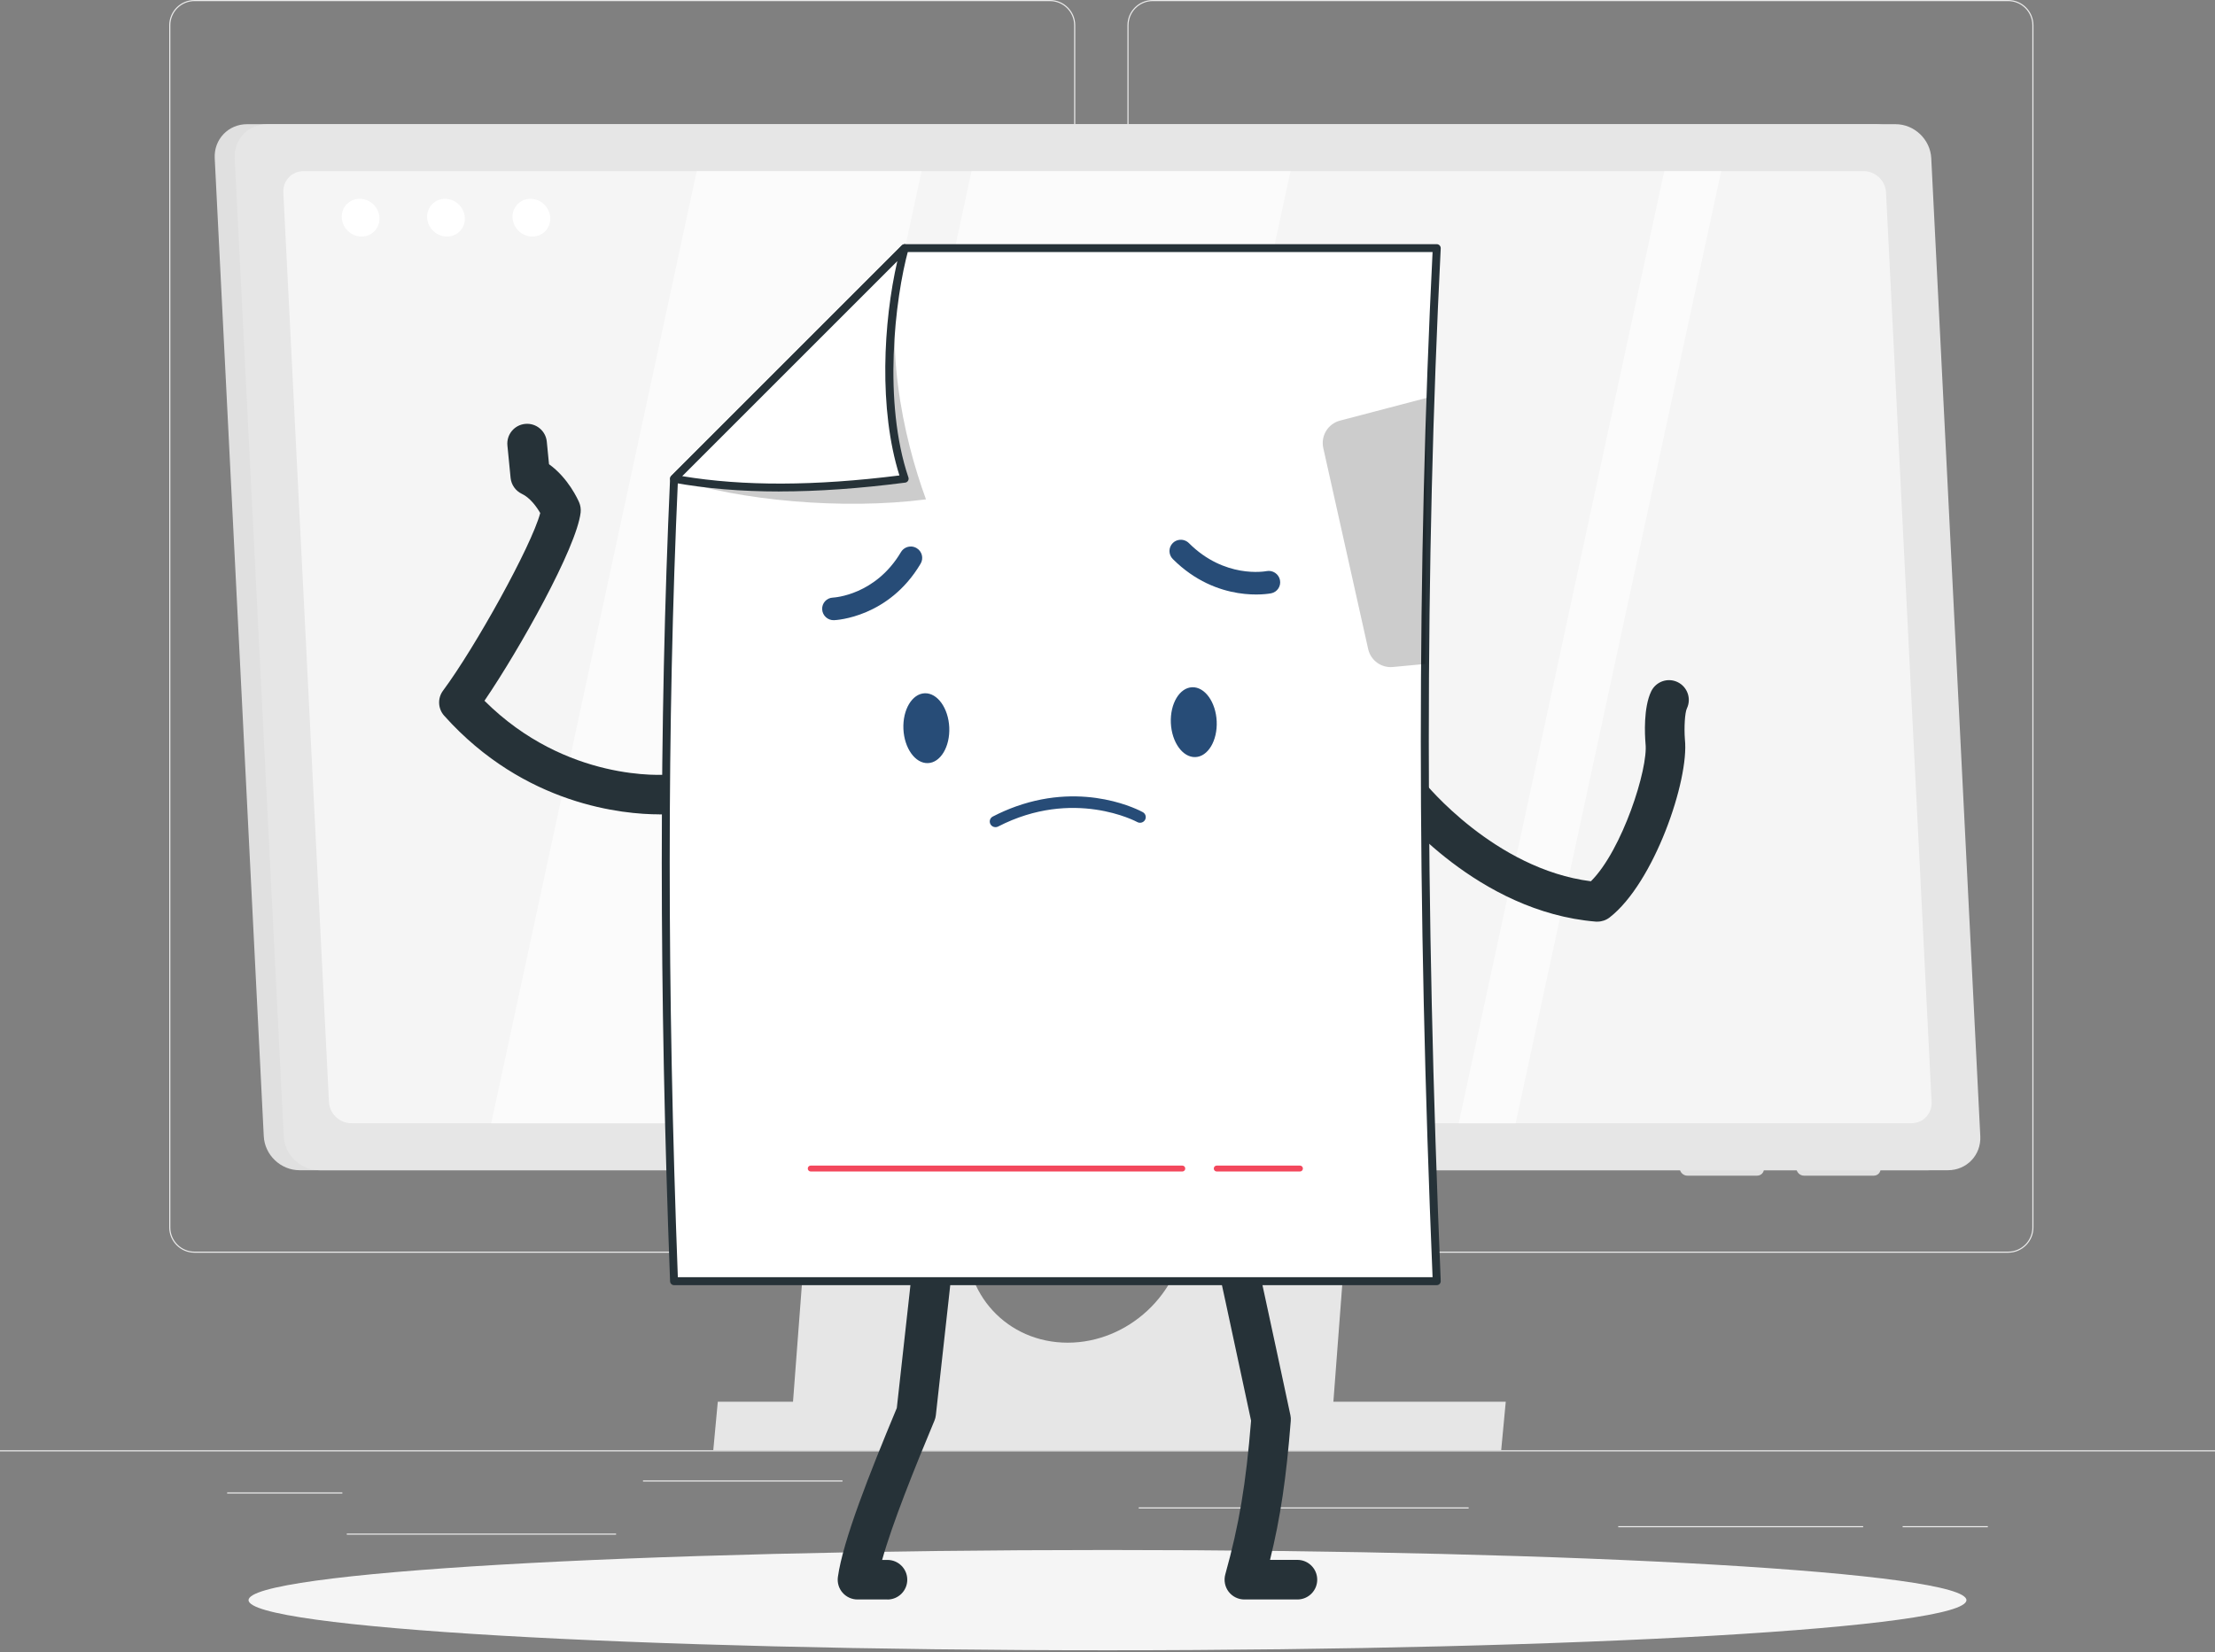 <svg width="500" height="373" viewBox="0 0 500 373" fill="none" xmlns="http://www.w3.org/2000/svg">
<rect x="0" y="0" width="500" height="373" fill="#808080" stroke="none"/>
<g clip-path="url(#clip0_4507_2296)">
<path d="M500 327.45H0V327.7H500V327.45Z" fill="#EBEBEB"/>
<path d="M237.01 282.85H43.91C40.76 282.85 38.2 280.29 38.2 277.14V5.71C38.2 2.56 40.76 0 43.91 0H237.01C240.16 0 242.72 2.56 242.72 5.71V277.14C242.72 280.29 240.16 282.85 237.01 282.85ZM43.91 0.25C40.9 0.25 38.45 2.7 38.45 5.71V277.14C38.45 280.15 40.9 282.6 43.91 282.6H237.01C240.02 282.6 242.47 280.15 242.47 277.14V5.71C242.47 2.7 240.02 0.25 237.01 0.25H43.91Z" fill="#EBEBEB"/>
<path d="M453.31 282.85H260.21C257.06 282.85 254.5 280.29 254.5 277.14V5.71C254.5 2.56 257.06 0 260.21 0H453.31C456.46 0 459.02 2.56 459.02 5.71V277.14C459.02 280.29 456.46 282.85 453.31 282.85ZM260.21 0.25C257.2 0.25 254.75 2.7 254.75 5.71V277.14C254.75 280.15 257.2 282.6 260.21 282.6H453.31C456.32 282.6 458.77 280.15 458.77 277.14V5.71C458.77 2.7 456.32 0.25 453.31 0.25H260.21Z" fill="#EBEBEB"/>
<path d="M77.28 336.97H51.28V337.22H77.28V336.97Z" fill="#EBEBEB"/>
<path d="M190.18 334.26H145.15V334.51H190.18V334.26Z" fill="#EBEBEB"/>
<path d="M139.07 346.26H78.28V346.51H139.07V346.26Z" fill="#EBEBEB"/>
<path d="M448.72 344.58H429.49V344.83H448.72V344.58Z" fill="#EBEBEB"/>
<path d="M420.58 344.58H365.29V344.83H420.58V344.58Z" fill="#EBEBEB"/>
<path d="M331.52 340.35H257.05V340.6H331.52V340.35Z" fill="#EBEBEB"/>
<path d="M190.83 160.49L178.18 327.45H300.16L312.81 160.49H190.83ZM267.54 278.5C266.51 292.12 254.63 303.16 241.01 303.16C227.39 303.16 217.19 292.12 218.22 278.5L222.67 219.8C223.7 206.18 235.58 195.13 249.2 195.13C256.01 195.13 261.97 197.89 266.09 202.36C270.21 206.82 272.5 212.99 271.99 219.8L267.54 278.5Z" fill="#E6E6E6"/>
<path d="M338.87 327.45H161.01L162.03 316.49H339.9L338.87 327.45Z" fill="#E6E6E6"/>
<path d="M407.22 265.45H422.97C423.87 265.45 424.57 264.71 424.52 263.81L424.46 262.69C424.41 261.79 423.64 261.05 422.74 261.05H406.99C406.09 261.05 405.39 261.79 405.44 262.69L405.5 263.81C405.55 264.71 406.32 265.45 407.22 265.45Z" fill="#E0E0E0"/>
<path d="M380.89 265.45H396.64C397.54 265.45 398.24 264.71 398.19 263.81L398.13 262.69C398.08 261.79 397.31 261.05 396.41 261.05H380.66C379.76 261.05 379.06 261.79 379.11 262.69L379.17 263.81C379.22 264.71 379.99 265.45 380.89 265.45Z" fill="#E0E0E0"/>
<path d="M435.23 264.22H67.6C63.36 264.22 59.75 260.78 59.54 256.54L48.47 35.72C48.26 31.48 51.52 28.04 55.76 28.04H423.39C427.63 28.04 431.24 31.48 431.45 35.72L442.52 256.54C442.73 260.78 439.47 264.22 435.23 264.22Z" fill="#E0E0E0"/>
<path d="M439.73 264.22H72.11C67.87 264.22 64.26 260.78 64.05 256.54L52.98 35.72C52.77 31.48 56.03 28.04 60.27 28.04H427.89C432.13 28.04 435.74 31.48 435.95 35.72L447.02 256.54C447.23 260.78 443.97 264.22 439.73 264.22Z" fill="#E6E6E6"/>
<path d="M74.26 248.81L63.96 43.45C63.83 40.79 65.87 38.64 68.53 38.64H420.69C423.35 38.64 425.61 40.79 425.74 43.45L436.03 248.8C436.16 251.46 434.12 253.61 431.46 253.61H79.31C76.65 253.61 74.39 251.46 74.26 248.8V248.81Z" fill="#F5F5F5"/>
<path d="M85.66 49.15C85.78 51.5 83.97 53.41 81.62 53.41C79.27 53.41 77.27 51.5 77.15 49.15C77.03 46.8 78.84 44.89 81.19 44.89C83.54 44.89 85.54 46.8 85.66 49.15Z" fill="white"/>
<path d="M104.93 49.15C105.05 51.5 103.24 53.41 100.89 53.41C98.54 53.41 96.54 51.5 96.42 49.15C96.3 46.8 98.11 44.89 100.46 44.89C102.81 44.89 104.81 46.8 104.93 49.15Z" fill="white"/>
<path d="M124.21 49.15C124.33 51.5 122.52 53.41 120.17 53.41C117.82 53.41 115.82 51.5 115.7 49.15C115.58 46.8 117.39 44.89 119.74 44.89C122.09 44.89 124.09 46.8 124.21 49.15Z" fill="white"/>
<g opacity="0.6">
<path d="M110.88 253.62H161.63L208.03 38.64H157.28L110.88 253.62Z" fill="white"/>
<path d="M329.28 253.62H342.13L388.53 38.64H375.68L329.28 253.62Z" fill="white"/>
<path d="M172.91 253.62H244.91L291.31 38.64H219.31L172.91 253.62Z" fill="white"/>
</g>
<path d="M250 372.61C357.083 372.61 443.89 367.542 443.89 361.29C443.89 355.038 357.083 349.97 250 349.97C142.918 349.97 56.11 355.038 56.11 361.29C56.11 367.542 142.918 372.61 250 372.61Z" fill="#F5F5F5"/>
<path d="M360.6 208.1C360.48 208.1 360.36 208.1 360.24 208.09C333.61 205.91 315.27 183.14 314.5 182.17C312.97 180.24 313.29 177.43 315.22 175.89C317.15 174.36 319.96 174.68 321.49 176.61C321.7 176.88 337.39 196.22 359.12 198.98C366.17 191.99 372.1 173.5 371.45 167.9C371.45 167.85 371.44 167.8 371.44 167.74C371.29 165.94 370.96 159.78 372.73 156.1C373.8 153.88 376.47 152.94 378.69 154.01C380.91 155.08 381.85 157.75 380.78 159.97C380.34 160.89 380.13 164.21 380.34 166.96C381.33 176.16 373.36 199.38 363.34 207.15C362.55 207.76 361.59 208.09 360.6 208.09V208.1Z" fill="#263238"/>
<path d="M148.82 183.87C140.89 183.87 118.44 181.92 100.26 161.59C98.85 160.01 98.74 157.65 100 155.95C107.22 146.24 119.96 123.31 121.95 115.84C121.13 114.42 119.65 112.38 117.81 111.51C116.39 110.84 115.42 109.47 115.26 107.91L114.54 100.59C114.3 98.13 116.09 95.95 118.55 95.71C121 95.47 123.19 97.26 123.43 99.72L123.93 104.81C128.29 107.94 130.47 112.82 130.74 113.45C131.04 114.16 131.15 114.94 131.07 115.71C130.15 123.65 117.28 146.61 109.36 158.22C127.85 176.65 149.95 174.97 150.92 174.88C153.36 174.68 155.54 176.48 155.76 178.93C155.98 181.38 154.18 183.55 151.73 183.78C151.52 183.8 150.5 183.89 148.83 183.89L148.82 183.87Z" fill="#263238"/>
<path d="M292.87 361.14H280.9C279.5 361.14 278.19 360.49 277.34 359.38C276.5 358.27 276.22 356.83 276.59 355.48C279.72 344.24 281.25 335.1 282.41 320.77C278.17 300.82 274.18 282.56 274.14 282.37C273.61 279.96 275.14 277.58 277.55 277.05C279.96 276.52 282.34 278.05 282.87 280.46C282.91 280.65 286.99 299.32 291.29 319.54C291.38 319.96 291.41 320.39 291.37 320.82C290.36 333.68 289.06 342.57 286.69 352.2H292.87C295.34 352.2 297.34 354.2 297.34 356.67C297.34 359.14 295.34 361.14 292.87 361.14Z" fill="#263238"/>
<path d="M200.32 361.14H193.56C192.27 361.14 191.04 360.58 190.19 359.6C189.34 358.63 188.96 357.33 189.14 356.05C190.29 347.85 196.18 332.92 202.44 317.91C204.67 298.11 206.5 281.11 206.52 280.94C206.78 278.49 208.98 276.7 211.44 276.98C213.89 277.24 215.67 279.44 215.4 281.9C215.38 282.07 213.51 299.46 211.25 319.55C211.2 319.97 211.1 320.38 210.93 320.77C206.49 331.4 201.44 343.92 199.13 352.21H200.33C202.8 352.21 204.8 354.21 204.8 356.68C204.8 359.15 202.8 361.15 200.33 361.15L200.32 361.14Z" fill="#263238"/>
<path d="M204.21 56.03L152.14 108.1C149.52 165.81 149.74 226.43 152.14 289.29H324.3C320.89 208.18 320.57 130.11 324.3 56.04H204.2L204.21 56.03Z" fill="white"/>
<path d="M324.31 290.17H152.15C151.67 290.17 151.28 289.79 151.26 289.31C148.76 224.05 148.76 163.06 151.26 108.05C151.27 107.83 151.36 107.62 151.52 107.46L203.59 55.39C203.76 55.22 203.98 55.13 204.22 55.13H324.32C324.56 55.13 324.8 55.23 324.97 55.41C325.14 55.59 325.23 55.83 325.22 56.07C321.63 127.41 321.63 203.69 325.22 289.24C325.23 289.48 325.14 289.72 324.97 289.9C324.8 290.07 324.57 290.17 324.33 290.17H324.31ZM153.01 288.38H323.38C319.84 203.52 319.84 127.79 323.38 56.91H204.59L153.03 108.47C150.56 163.1 150.56 223.62 153.01 288.38Z" fill="#263238"/>
<path d="M293.44 264.51H274.66C274.29 264.51 273.99 264.21 273.99 263.84C273.99 263.47 274.29 263.17 274.66 263.17H293.44C293.81 263.17 294.11 263.47 294.11 263.84C294.11 264.21 293.81 264.51 293.44 264.51Z" fill="#F3475C"/>
<path d="M266.88 264.51H183.01C182.64 264.51 182.34 264.21 182.34 263.84C182.34 263.47 182.64 263.17 183.01 263.17H266.88C267.25 263.17 267.55 263.47 267.55 263.84C267.55 264.21 267.25 264.51 266.88 264.51Z" fill="#F3475C"/>
<path d="M214.28 164.23C214.08 159.88 211.61 156.43 208.75 156.53C205.89 156.63 203.74 160.25 203.93 164.6C204.13 168.95 206.6 172.4 209.46 172.3C212.32 172.2 214.47 168.58 214.28 164.23Z" fill="#274C77"/>
<path d="M274.65 162.87C274.45 158.52 271.98 155.07 269.12 155.17C266.26 155.27 264.11 158.89 264.3 163.24C264.5 167.59 266.97 171.04 269.83 170.94C272.69 170.84 274.84 167.22 274.65 162.87Z" fill="#274C77"/>
<path d="M229.35 182.08C245.18 176.43 257.41 183.07 257.98 183.38C258.6 183.73 258.82 184.5 258.47 185.12C258.12 185.73 257.34 185.95 256.72 185.61C256.58 185.53 242.33 177.85 225.31 186.62C224.68 186.94 223.9 186.7 223.57 186.08C223.24 185.45 223.48 184.68 224.11 184.36C225.89 183.44 227.64 182.69 229.34 182.08H229.35Z" fill="#274C77"/>
<path d="M205.64 123.39C206.07 123.4 206.5 123.52 206.9 123.75C208.13 124.47 208.54 126.04 207.82 127.26C200.63 139.41 188.78 140.01 188.28 140.03C186.86 140.09 185.66 138.99 185.59 137.58C185.52 136.17 186.61 134.99 188.02 134.93C188.41 134.91 197.64 134.34 203.38 124.65C203.87 123.83 204.75 123.38 205.64 123.4V123.39Z" fill="#274C77"/>
<path d="M266.05 121.92C266.87 121.76 267.75 122 268.38 122.63C276.41 130.66 285.52 129.02 285.9 128.95C287.29 128.68 288.65 129.58 288.93 130.96C289.21 132.34 288.33 133.68 286.95 133.96C286.45 134.05 274.8 136.28 264.74 126.22C263.74 125.22 263.74 123.6 264.74 122.61C265.11 122.24 265.57 122.01 266.05 121.92Z" fill="#274C77"/>
<path opacity="0.2" d="M321.72 149.91L314.42 150.6C311.8 150.85 309.41 149.11 308.84 146.54L298.71 101.16C298.1 98.42 299.76 95.69 302.48 94.97L322.07 89.83L321.72 149.91Z" fill="black"/>
<path opacity="0.2" d="M209.02 112.74C203.93 98.84 198.84 76.61 204.22 56.03L152.15 108.1C166.86 113.02 190.32 115.17 209.02 112.75V112.74Z" fill="black"/>
<path d="M204.21 108.09C198.5 91.23 200.83 68.31 204.21 56.02L152.14 108.09C167.9 110.96 185.51 110.51 204.21 108.09Z" fill="white"/>
<path d="M175.96 110.97C167.27 110.97 159.32 110.3 151.99 108.97C151.66 108.91 151.4 108.68 151.3 108.36C151.2 108.04 151.29 107.7 151.52 107.46L203.59 55.39C203.88 55.1 204.32 55.05 204.67 55.25C205.02 55.45 205.19 55.87 205.08 56.26C201.93 67.7 199.33 90.87 205.06 107.8C205.15 108.05 205.11 108.33 204.97 108.56C204.83 108.79 204.59 108.94 204.33 108.97C194.05 110.3 184.64 110.96 175.96 110.96V110.97ZM154 107.51C167.83 109.8 183.9 109.75 203.03 107.35C198.32 92.42 199.39 72.65 202.56 58.95L154 107.51Z" fill="#263238"/>
</g>
<defs>
<clipPath id="clip0_4507_2296">
<rect width="500" height="372.61" fill="white"/>
</clipPath>
</defs>
</svg>

